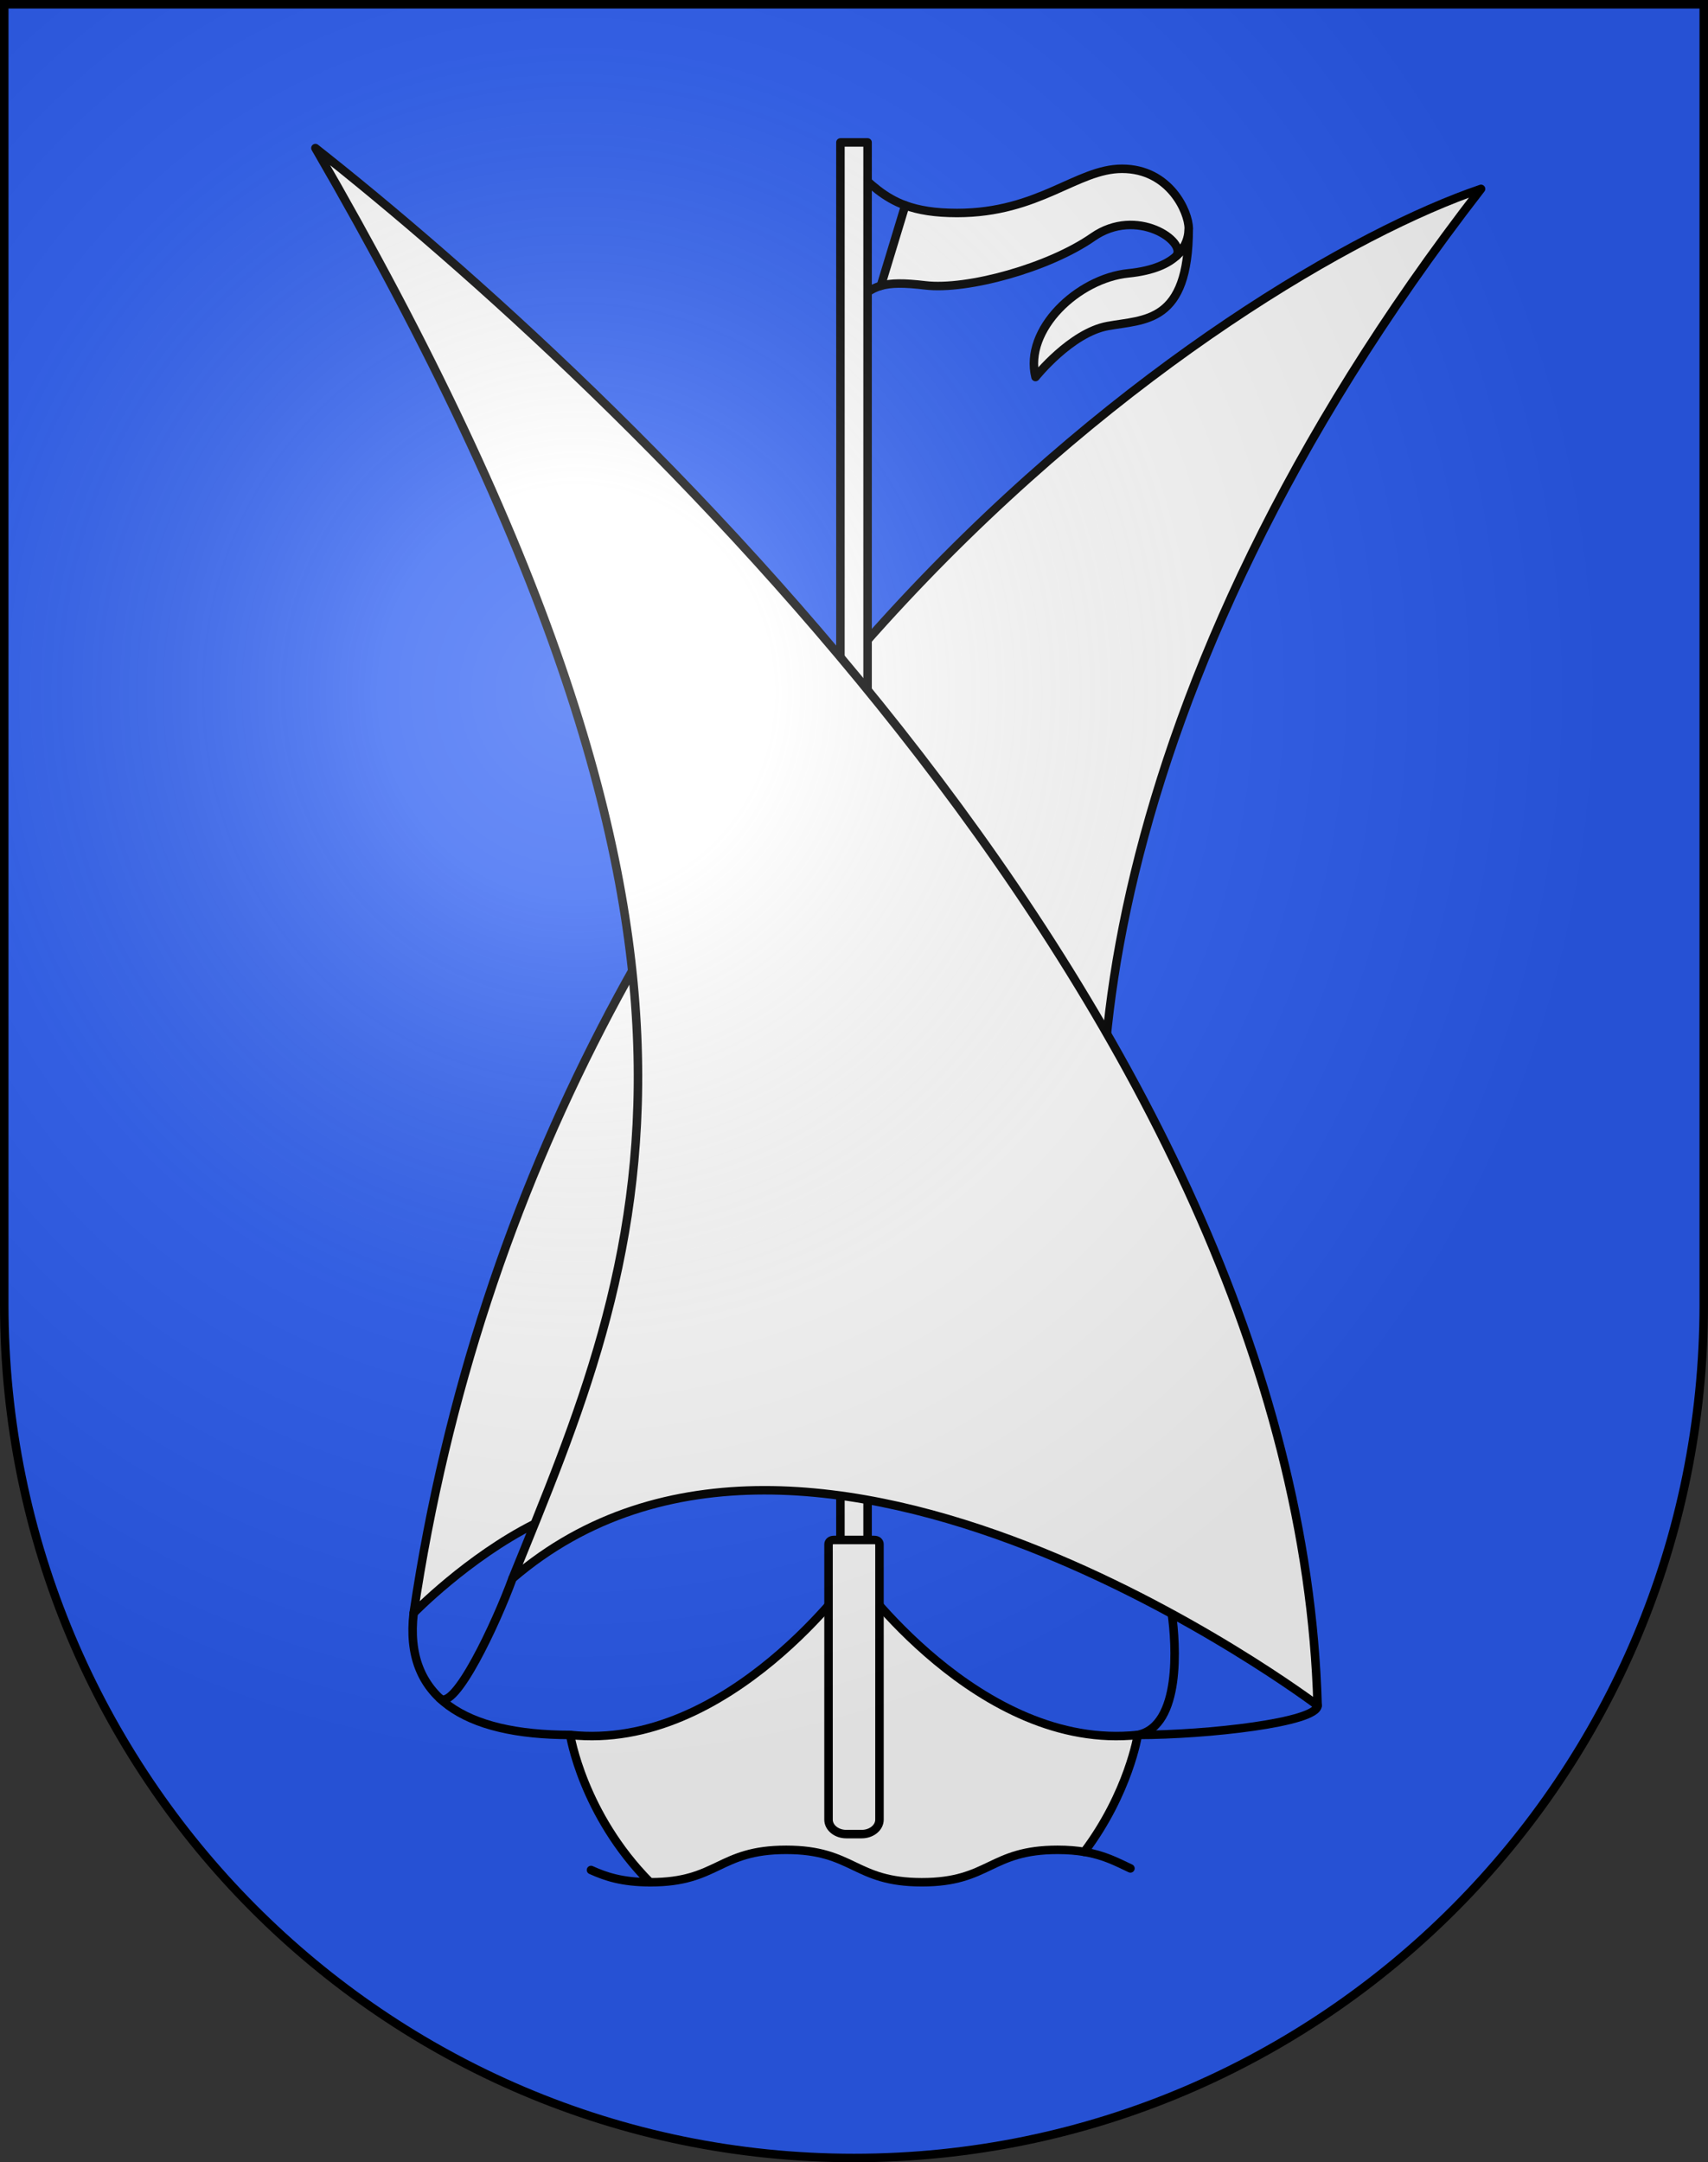 <?xml version="1.0" encoding="UTF-8" standalone="no"?>
<svg
   xmlns:dc="http://purl.org/dc/elements/1.1/"
   xmlns:cc="http://creativecommons.org/ns#"
   xmlns:rdf="http://www.w3.org/1999/02/22-rdf-syntax-ns#"
   xmlns:svg="http://www.w3.org/2000/svg"
   xmlns="http://www.w3.org/2000/svg"
   xmlns:xlink="http://www.w3.org/1999/xlink"
   xmlns:sodipodi="http://sodipodi.sourceforge.net/DTD/sodipodi-0.dtd"
   xmlns:inkscape="http://www.inkscape.org/namespaces/inkscape"
   height="763"
   width="603"
   version="1.0"
   id="svg20"
   sodipodi:version="0.32"
   inkscape:version="0.46"
   sodipodi:docname="Preverenges-coat_of_arms.svg"
   sodipodi:docbase="C:\Documents and Settings\Steve\Bureau\Blason Villages Suisse pour Wikipédia (par Delta-9)"
   inkscape:output_extension="org.inkscape.output.svg.inkscape">
  <rect width="100%" height="100%" fill="#333333" stroke="none"/>
  <defs
     id="defs29"><inkscape:perspective
   sodipodi:type="inkscape:persp3d"
   inkscape:vp_x="0 : 381.5 : 1"
   inkscape:vp_y="0 : 1000 : 0"
   inkscape:vp_z="603 : 381.5 : 1"
   inkscape:persp3d-origin="301.5 : 254.33333 : 1"
   id="perspective28" />
<linearGradient
   id="linearGradient2893">
  <stop
     style="stop-color:#ffffff;stop-opacity:0.314;"
     offset="0"
     id="stop2895" />
  <stop
     id="stop2897"
     offset="0.19"
     style="stop-color:#ffffff;stop-opacity:0.251;" />
  <stop
     style="stop-color:#6b6b6b;stop-opacity:0.125;"
     offset="0.6"
     id="stop2901" />
  <stop
     style="stop-color:#000000;stop-opacity:0.125;"
     offset="1"
     id="stop2899" />
</linearGradient>
<linearGradient
   id="linearGradient2955">
  <stop
     style="stop-color:white;stop-opacity:0;"
     offset="0"
     id="stop2965" />
  <stop
     style="stop-color:black;stop-opacity:0.646;"
     offset="1"
     id="stop2959" />
</linearGradient>
<radialGradient
   inkscape:collect="always"
   xlink:href="#linearGradient2893"
   id="radialGradient3236"
   gradientUnits="userSpaceOnUse"
   gradientTransform="matrix(1.215,1.531577e-24,1.464684e-23,1.267,-839.192,-490.489)"
   cx="858.042"
   cy="579.933"
   fx="858.042"
   fy="579.933"
   r="300" />
<inkscape:perspective
   id="perspective2635"
   inkscape:persp3d-origin="297.63751 : 280.63 : 1"
   inkscape:vp_z="595.27502 : 420.94501 : 1"
   inkscape:vp_y="0 : 1000 : 0"
   inkscape:vp_x="0 : 420.94501 : 1"
   sodipodi:type="inkscape:persp3d" />

	
	
	
	
		
	
	
	
	

	

		
		
		
		
		
		
		
		
	</defs>
  <sodipodi:namedview
     inkscape:window-height="968"
     inkscape:window-width="1280"
     inkscape:pageshadow="2"
     inkscape:pageopacity="0.0"
     guidetolerance="10.0"
     gridtolerance="10.0"
     objecttolerance="10.0"
     borderopacity="1.0"
     bordercolor="#666666"
     pagecolor="#ffffff"
     id="base"
     inkscape:zoom="0.96361869"
     inkscape:cx="320.4933"
     inkscape:cy="378.04318"
     inkscape:window-x="1280"
     inkscape:window-y="22"
     inkscape:current-layer="layer2"
     showgrid="false"
     showguides="true"
     inkscape:guide-bbox="true">
    <sodipodi:guide
       orientation="horizontal"
       position="761.5"
       id="guide1885" />
    <sodipodi:guide
       orientation="vertical"
       position="1.5"
       id="guide1887" />
    <sodipodi:guide
       orientation="horizontal"
       position="1.5"
       id="guide1889" />
    <sodipodi:guide
       orientation="vertical"
       position="601.5"
       id="guide1891" />
    <sodipodi:guide
       orientation="vertical"
       position="301.501"
       id="guide1893" />
  </sodipodi:namedview>
  <desc
     id="desc22">Coat of Arms of Canton of Freiburg (Fribourg)</desc>
  <g
     inkscape:groupmode="layer"
     id="layer1"
     inkscape:label="Fond écu"
     style="opacity:1;display:inline"
     sodipodi:insensitive="true">
    <path
       d="M 1.5,1.5 L 1.5,460.369 C 1.5,626.68 135.814,761.5 301.5,761.5 C 467.187,761.5 601.5,626.68 601.5,460.369 L 601.5,1.5 L 1.5,1.5 z"
       id="path2706"
       style="opacity:1;fill:#2b5df2" />
  </g>
  <g
     inkscape:groupmode="layer"
     id="layer2"
     inkscape:label="Meubles"
     style="opacity:1;display:inline"
     sodipodi:insensitive="true">
    <g
       id="g2708">
      <path
         style="fill:#ffffff;stroke:#000000;stroke-width:3;stroke-linecap:round;stroke-linejoin:round"
         d="M 229.626,664.204 C 253.584,664.204 253.584,652.76 277.541,652.76 C 301.5,652.76 301.5,664.202 325.458,664.202 C 349.413,664.202 349.413,652.76 373.373,652.76 C 377.017,652.76 380.093,653.031 382.798,653.48 C 398.514,632.575 401.703,612.214 401.703,612.214 C 345.703,618.213 301.499,555.417 301.499,555.417 C 301.499,555.417 257.294,618.213 201.294,612.214 C 201.294,612.214 205.669,640.169 229.457,664.201 C 229.515,664.201 229.568,664.204 229.626,664.204 z"
         id="path2600" />
      <path
         d="M 382.798,653.479 C 389.854,654.649 394.292,657.066 399.091,659.315"
         id="path2489_23_"
         style="fill:none;stroke:#000000;stroke-width:3;stroke-linecap:round;stroke-linejoin:round" />
      <path
         d="M 208.653,659.88 C 213.76,662.192 219.564,664.175 229.457,664.2"
         id="path2489_24_"
         style="fill:none;stroke:#000000;stroke-width:3;stroke-linecap:round;stroke-linejoin:round" />
      <path
         id="path2606"
         d="M 146.038,569.215 C 142.538,598.912 163.962,612.213 201.295,612.213"
         style="fill:none;stroke:#000000;stroke-width:3;stroke-linecap:round;stroke-linejoin:round" />
      <path
         id="path2608"
         d="M 180.931,557.014 C 175.31,572.516 160.477,604.198 155.228,599.248"
         style="fill:none;stroke:#000000;stroke-width:3;stroke-linecap:round;stroke-linejoin:round" />
      <path
         id="path2610"
         d="M 401.703,612.213 C 426.141,612.213 465.17,607.808 465.17,601.811"
         style="fill:none;stroke:#000000;stroke-width:3;stroke-linecap:round;stroke-linejoin:round" />
      <path
         id="path2612"
         d="M 413.7,569.476 C 415.218,580.014 417.142,609.014 401.703,612.213"
         style="fill:none;stroke:#000000;stroke-width:3;stroke-linecap:round;stroke-linejoin:round" />
      <path
         id="path2614"
         d="M 301.499,107.055 C 304.853,103.894 307.421,101.871 310.979,100.85"
         style="fill:none;stroke:#000000;stroke-width:3;stroke-linecap:round;stroke-linejoin:round" />
      <path
         id="path2616"
         d="M 319.598,72.474 C 312.118,69.744 307.408,65.129 301.499,59.559"
         style="fill:none;stroke:#000000;stroke-width:3;stroke-linecap:round;stroke-linejoin:round" />
      <path
         style="fill:#ffffff;stroke:#000000;stroke-width:3;stroke-linecap:round;stroke-linejoin:round"
         d="M 146.038,569.215 C 146.038,569.215 165.057,549.649 188.77,537.709 C 208.411,527.821 208.411,527.821 208.411,527.821 L 397.718,459.425 C 376.931,401.03 384.568,245.044 522.87,66.658 C 435.477,96.256 192.49,256.541 146.038,569.215 z"
         id="path2618" />
      <rect
         style="fill:#ffffff;stroke:#000000;stroke-width:3;stroke-linecap:round;stroke-linejoin:round"
         x="296.705"
         y="50.26"
         width="9.589"
         height="535.154"
         id="rect2620" />
      <path
         style="fill:#ffffff;stroke:#000000;stroke-width:3;stroke-linecap:round;stroke-linejoin:round"
         d="M 308.603,543.418 C 307.407,543.418 295.312,543.418 294.395,543.418 C 293.218,543.418 292.507,544.092 292.507,544.955 C 292.507,545.817 292.507,642.106 292.507,642.106 C 292.507,644.923 295.313,647.209 298.774,647.209 L 304.226,647.209 C 307.687,647.209 310.494,644.924 310.494,642.106 C 310.494,642.106 310.494,545.854 310.494,544.955 C 310.494,544.056 309.802,543.418 308.603,543.418 z"
         id="path2622" />
      <path
         style="fill:#ffffff;stroke:#000000;stroke-width:3;stroke-linecap:round;stroke-linejoin:round"
         d="M 111.356,52.257 C 214.87,133.85 458.382,358.631 465.17,601.811 C 465.17,601.811 286.142,466.622 180.931,557.014 C 226.748,444.222 275.961,336.233 111.356,52.257 z"
         id="path2624" />
      <path
         style="fill:#ffffff;stroke:#000000;stroke-width:3;stroke-linecap:round;stroke-linejoin:round"
         d="M 419.672,80.557 C 419.672,86.257 416.172,94.656 398.355,96.455 C 380.536,98.255 361.445,116.254 365.581,133.052 C 365.581,133.052 377.991,117.453 391.036,115.053 C 404.081,112.654 419.672,114.304 419.672,80.557 z"
         id="path2626" />
      <path
         style="fill:#ffffff;stroke:#000000;stroke-width:3;stroke-linecap:round;stroke-linejoin:round"
         d="M 396.126,59.559 C 380.218,59.559 366.855,75.158 337.9,75.158 C 330.056,75.158 324.284,74.184 319.597,72.474 L 310.979,100.85 C 314.579,99.818 319.191,99.81 326.658,100.695 C 341.505,102.455 370.355,94.456 385.838,83.656 C 401.322,72.858 419.149,85.309 415.275,90.357 C 418.08,87.81 419.236,84.877 419.564,82.268 L 419.672,80.557 C 419.672,74.857 412.989,59.559 396.126,59.559 z"
         id="path2628" />
    </g>
  </g>
  <g
     inkscape:groupmode="layer"
     id="layer3"
     inkscape:label="Reflet final"
     style="display:inline"
     sodipodi:insensitive="true">
    <path
       style="fill:url(#radialGradient3236);fill-opacity:1"
       d="M 1.5,1.5 L 1.5,460.368 C 1.5,626.679 135.815,761.5 301.5,761.5 C 467.185,761.5 601.5,626.679 601.5,460.368 L 601.5,1.5 L 1.5,1.5 z "
       id="path2346" />
  </g>
  <g
     inkscape:groupmode="layer"
     id="layer4"
     inkscape:label="Contour final"
     style="display:inline"
     sodipodi:insensitive="true">
    <path
       style="fill:none;fill-opacity:1;stroke:#000000;stroke-width:3;stroke-miterlimit:4;stroke-dasharray:none;stroke-opacity:1"
       d="M 1.5,1.5 L 1.5,460.368 C 1.5,626.679 135.815,761.5 301.5,761.5 C 467.185,761.5 601.5,626.679 601.5,460.368 L 601.5,1.5 L 1.5,1.5 z "
       id="path3239" />
  </g>
</svg>
